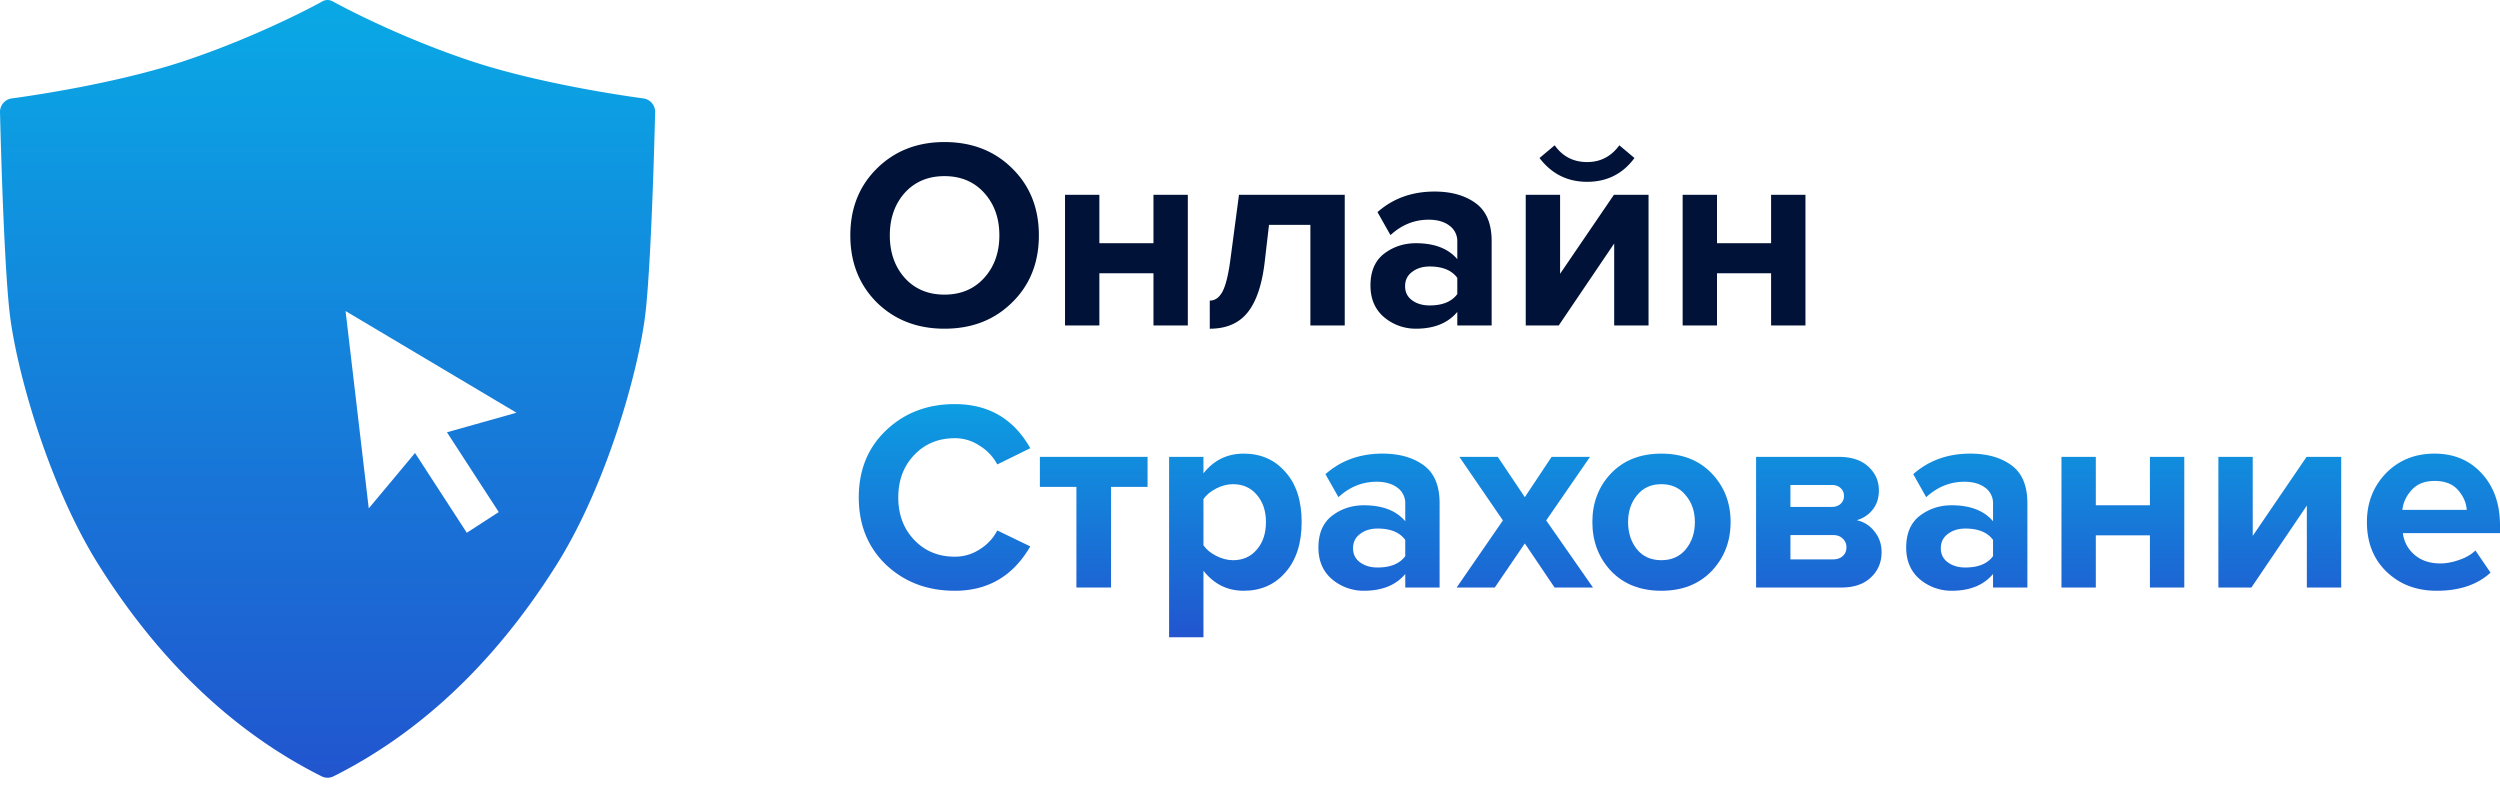 <svg width="171" height="54" fill="none" xmlns="http://www.w3.org/2000/svg"><path d="M64.601 22.483c-1.862 0-3.404-.598-4.626-1.794-1.209-1.21-1.813-2.739-1.813-4.59 0-1.85.605-3.373 1.813-4.57 1.222-1.208 2.764-1.813 4.626-1.813 1.875 0 3.417.599 4.626 1.795 1.221 1.197 1.832 2.726 1.832 4.589 0 1.862-.61 3.392-1.832 4.589-1.209 1.196-2.75 1.794-4.626 1.794zm-2.72-3.478c.691.765 1.598 1.147 2.72 1.147 1.123 0 2.03-.382 2.72-1.147.69-.765 1.036-1.733 1.036-2.905 0-1.172-.345-2.14-1.036-2.905-.69-.765-1.597-1.147-2.72-1.147-1.122 0-2.029.382-2.72 1.147-.678.765-1.017 1.733-1.017 2.905 0 1.172.339 2.14 1.017 2.905zm13.316 3.256h-2.35v-8.937h2.35v3.312h3.7v-3.312h2.35v8.937h-2.35v-3.57h-3.7v3.57zm7.551.222V20.56c.37 0 .666-.216.888-.648.222-.444.4-1.196.536-2.257l.574-4.33h7.234v8.937h-2.35v-6.883H86.8l-.296 2.554c-.186 1.566-.58 2.72-1.185 3.46-.592.727-1.449 1.091-2.572 1.091zm19.281-.222h-2.35v-.925c-.641.765-1.585 1.147-2.83 1.147a3.356 3.356 0 01-2.166-.777c-.629-.53-.943-1.258-.943-2.183 0-.962.308-1.684.925-2.165.629-.481 1.357-.722 2.183-.722 1.27 0 2.214.364 2.831 1.092v-1.203a1.3 1.3 0 00-.537-1.091c-.357-.272-.832-.407-1.424-.407-.975 0-1.844.351-2.61 1.054l-.887-1.572c1.06-.938 2.362-1.407 3.904-1.407 1.147 0 2.085.266 2.812.796.728.53 1.092 1.394 1.092 2.59v5.773zm-4.237-1.369c.876 0 1.505-.259 1.887-.777v-1.11c-.382-.518-1.011-.777-1.887-.777-.481 0-.882.123-1.203.37-.32.234-.481.561-.481.98 0 .407.16.728.481.963.32.234.722.351 1.203.351zm8.825 1.369h-2.257v-8.937h2.35v5.403l3.682-5.403h2.368v8.937h-2.35v-5.606l-3.793 5.606zm5.181-11.453c-.802 1.085-1.881 1.628-3.238 1.628-1.345 0-2.43-.543-3.257-1.628l1.037-.87c.542.765 1.282 1.147 2.22 1.147.913 0 1.647-.382 2.202-1.147l1.036.87zm5.645 11.453h-2.35v-8.937h2.35v3.312h3.7v-3.312h2.35v8.937h-2.35v-3.57h-3.7v3.57z" fill="#001237"/><path d="M65.309 40.408c-1.875 0-3.442-.592-4.7-1.776-1.246-1.197-1.869-2.732-1.869-4.607s.623-3.405 1.869-4.59c1.258-1.196 2.825-1.794 4.7-1.794 2.306 0 4.027 1.005 5.162 3.016l-2.257 1.11a3.308 3.308 0 00-1.203-1.276 3.006 3.006 0 00-1.702-.518c-1.123 0-2.048.382-2.776 1.147-.727.764-1.091 1.733-1.091 2.905 0 1.172.364 2.14 1.091 2.905.728.764 1.653 1.147 2.776 1.147.617 0 1.184-.167 1.702-.5.53-.333.931-.765 1.203-1.295l2.257 1.092c-1.172 2.023-2.892 3.034-5.162 3.034z" fill="url(#paint0_linear_86_439)"/><path d="M75.995 40.186h-2.369v-6.883h-2.498v-2.054h7.365v2.054h-2.498v6.883z" fill="url(#paint1_linear_86_439)"/><path d="M85.073 40.408c-1.122 0-2.041-.456-2.757-1.37v4.553h-2.35V31.249h2.35v1.129c.703-.9 1.622-1.35 2.757-1.35 1.172 0 2.122.419 2.85 1.257.74.827 1.11 1.968 1.11 3.423 0 1.456-.37 2.603-1.11 3.442-.728.839-1.678 1.258-2.85 1.258zm-.74-2.09c.678 0 1.221-.241 1.628-.722.42-.481.63-1.11.63-1.888 0-.764-.21-1.387-.63-1.868-.407-.482-.95-.722-1.628-.722-.382 0-.765.099-1.147.296-.383.197-.673.438-.87.722V37.3c.197.283.487.524.87.721.394.198.777.296 1.147.296z" fill="url(#paint2_linear_86_439)"/><path d="M98.47 40.186h-2.35v-.925c-.642.765-1.586 1.147-2.832 1.147a3.356 3.356 0 01-2.164-.777c-.63-.53-.944-1.258-.944-2.183 0-.962.308-1.684.925-2.165.63-.481 1.357-.722 2.183-.722 1.271 0 2.215.364 2.831 1.092V34.45a1.3 1.3 0 00-.536-1.092c-.358-.27-.833-.406-1.425-.406-.974 0-1.844.351-2.609 1.054l-.888-1.573c1.06-.937 2.362-1.406 3.904-1.406 1.147 0 2.085.265 2.813.796.727.53 1.091 1.394 1.091 2.59v5.773zm-4.238-1.37c.876 0 1.505-.258 1.887-.776v-1.11c-.382-.519-1.011-.777-1.887-.777-.481 0-.882.123-1.203.37-.32.234-.48.56-.48.98 0 .407.16.728.48.962.321.235.722.352 1.203.352z" fill="url(#paint3_linear_86_439)"/><path d="M108.96 40.186h-2.628l-2.035-3.016-2.054 3.016h-2.609l3.164-4.589-2.979-4.348h2.628l1.85 2.757 1.832-2.757h2.627l-2.997 4.348 3.201 4.59z" fill="url(#paint4_linear_86_439)"/><path d="M117.078 39.057c-.864.9-2.011 1.351-3.442 1.351s-2.578-.45-3.442-1.35c-.851-.913-1.276-2.03-1.276-3.35 0-1.32.425-2.43 1.276-3.33.864-.9 2.011-1.35 3.442-1.35s2.578.45 3.442 1.35c.863.9 1.295 2.01 1.295 3.33 0 1.32-.432 2.437-1.295 3.35zm-5.107-1.48c.407.494.962.74 1.665.74.703 0 1.258-.246 1.665-.74.42-.506.629-1.128.629-1.869 0-.727-.209-1.338-.629-1.831-.407-.506-.962-.759-1.665-.759-.703 0-1.258.253-1.665.759-.407.493-.611 1.104-.611 1.831 0 .74.204 1.363.611 1.87z" fill="url(#paint5_linear_86_439)"/><path d="M125.945 40.186h-5.829V31.25h5.662c.863 0 1.536.222 2.017.666.481.444.721.987.721 1.629 0 .518-.141.956-.425 1.313a2.066 2.066 0 01-1.092.722c.494.11.901.37 1.221.777.321.407.481.876.481 1.406 0 .703-.246 1.283-.74 1.74-.481.456-1.153.684-2.016.684zm-.574-1.924c.284 0 .506-.074.666-.222.173-.148.259-.352.259-.61a.775.775 0 00-.259-.593c-.16-.16-.382-.24-.666-.24h-2.905v1.665h2.905zm-.074-3.59c.247 0 .444-.068.592-.203a.706.706 0 00.241-.537c0-.222-.074-.4-.222-.537-.148-.148-.352-.222-.611-.222h-2.831v1.5h2.831z" fill="url(#paint6_linear_86_439)"/><path d="M138.673 40.186h-2.349v-.925c-.642.765-1.586 1.147-2.831 1.147a3.355 3.355 0 01-2.165-.777c-.629-.53-.944-1.258-.944-2.183 0-.962.308-1.684.925-2.165.629-.481 1.357-.722 2.184-.722 1.27 0 2.214.364 2.831 1.092V34.45a1.3 1.3 0 00-.537-1.092c-.358-.27-.833-.406-1.425-.406-.974 0-1.844.351-2.609 1.054l-.888-1.573c1.061-.937 2.362-1.406 3.904-1.406 1.147 0 2.085.265 2.813.796.728.53 1.091 1.394 1.091 2.59v5.773zm-4.237-1.37c.876 0 1.505-.258 1.888-.776v-1.11c-.383-.519-1.012-.777-1.888-.777-.481 0-.882.123-1.202.37-.321.234-.482.56-.482.98 0 .407.161.728.482.962.32.235.721.352 1.202.352z" fill="url(#paint7_linear_86_439)"/><path d="M143.354 40.186h-2.35V31.25h2.35v3.312h3.701V31.25h2.35v8.937h-2.35v-3.571h-3.701v3.571z" fill="url(#paint8_linear_86_439)"/><path d="M153.995 40.186h-2.258V31.25h2.35v5.403l3.682-5.403h2.369v8.937h-2.35V34.58l-3.793 5.606z" fill="url(#paint9_linear_86_439)"/><path d="M166.671 40.408c-1.382 0-2.523-.432-3.423-1.295-.901-.864-1.351-1.998-1.351-3.405 0-1.32.432-2.43 1.295-3.33.876-.9 1.986-1.35 3.331-1.35 1.332 0 2.411.456 3.238 1.368.826.9 1.239 2.085 1.239 3.553v.518h-6.642a2.27 2.27 0 00.795 1.48c.457.395 1.049.592 1.777.592.394 0 .82-.08 1.276-.24.469-.16.839-.376 1.111-.648l1.036 1.517c-.901.827-2.128 1.24-3.682 1.24zm2.054-5.532c-.037-.506-.241-.962-.611-1.37-.358-.407-.888-.61-1.591-.61-.666 0-1.185.203-1.555.61-.37.395-.586.852-.647 1.37h4.404z" fill="url(#paint10_linear_86_439)"/><path fill-rule="evenodd" clip-rule="evenodd" d="M22.06.09c-1.537.85-5.34 2.723-9.549 4.113C8.595 5.496 3.518 6.365.813 6.73A.931.931 0 000 7.672c.094 3.897.331 11.003.675 13.85.462 3.834 2.635 11.64 6.057 17.09 3.358 5.349 8.23 10.964 15.272 14.49a.9.9 0 00.804 0c7.042-3.526 11.914-9.141 15.272-14.49 3.422-5.45 5.595-13.256 6.057-17.09.344-2.847.58-9.953.675-13.85a.932.932 0 00-.813-.942c-2.706-.365-7.783-1.234-11.699-2.527C28.091 2.813 24.29.939 22.752.09a.713.713 0 00-.692 0zm3.163 34.683l-1.586-13.498 11.69 6.955-4.755 1.339 3.542 5.456-2.185 1.416-3.542-5.457-3.164 3.79z" fill="url(#paint11_linear_86_439)"/><defs><linearGradient id="paint0_linear_86_439" x1="114.921" y1="25.152" x2="114.921" y2="43.655" gradientUnits="userSpaceOnUse"><stop stop-color="#09A9E5"/><stop offset="1" stop-color="#2155CF"/></linearGradient><linearGradient id="paint1_linear_86_439" x1="114.921" y1="25.152" x2="114.921" y2="43.655" gradientUnits="userSpaceOnUse"><stop stop-color="#09A9E5"/><stop offset="1" stop-color="#2155CF"/></linearGradient><linearGradient id="paint2_linear_86_439" x1="114.921" y1="25.152" x2="114.921" y2="43.655" gradientUnits="userSpaceOnUse"><stop stop-color="#09A9E5"/><stop offset="1" stop-color="#2155CF"/></linearGradient><linearGradient id="paint3_linear_86_439" x1="114.921" y1="25.152" x2="114.921" y2="43.655" gradientUnits="userSpaceOnUse"><stop stop-color="#09A9E5"/><stop offset="1" stop-color="#2155CF"/></linearGradient><linearGradient id="paint4_linear_86_439" x1="114.921" y1="25.152" x2="114.921" y2="43.655" gradientUnits="userSpaceOnUse"><stop stop-color="#09A9E5"/><stop offset="1" stop-color="#2155CF"/></linearGradient><linearGradient id="paint5_linear_86_439" x1="114.921" y1="25.152" x2="114.921" y2="43.655" gradientUnits="userSpaceOnUse"><stop stop-color="#09A9E5"/><stop offset="1" stop-color="#2155CF"/></linearGradient><linearGradient id="paint6_linear_86_439" x1="114.921" y1="25.152" x2="114.921" y2="43.655" gradientUnits="userSpaceOnUse"><stop stop-color="#09A9E5"/><stop offset="1" stop-color="#2155CF"/></linearGradient><linearGradient id="paint7_linear_86_439" x1="114.921" y1="25.152" x2="114.921" y2="43.655" gradientUnits="userSpaceOnUse"><stop stop-color="#09A9E5"/><stop offset="1" stop-color="#2155CF"/></linearGradient><linearGradient id="paint8_linear_86_439" x1="114.921" y1="25.152" x2="114.921" y2="43.655" gradientUnits="userSpaceOnUse"><stop stop-color="#09A9E5"/><stop offset="1" stop-color="#2155CF"/></linearGradient><linearGradient id="paint9_linear_86_439" x1="114.921" y1="25.152" x2="114.921" y2="43.655" gradientUnits="userSpaceOnUse"><stop stop-color="#09A9E5"/><stop offset="1" stop-color="#2155CF"/></linearGradient><linearGradient id="paint10_linear_86_439" x1="114.921" y1="25.152" x2="114.921" y2="43.655" gradientUnits="userSpaceOnUse"><stop stop-color="#09A9E5"/><stop offset="1" stop-color="#2155CF"/></linearGradient><linearGradient id="paint11_linear_86_439" x1="22.406" y1="0" x2="22.406" y2="53.196" gradientUnits="userSpaceOnUse"><stop stop-color="#09A9E5"/><stop offset="1" stop-color="#2155CF"/></linearGradient></defs></svg>